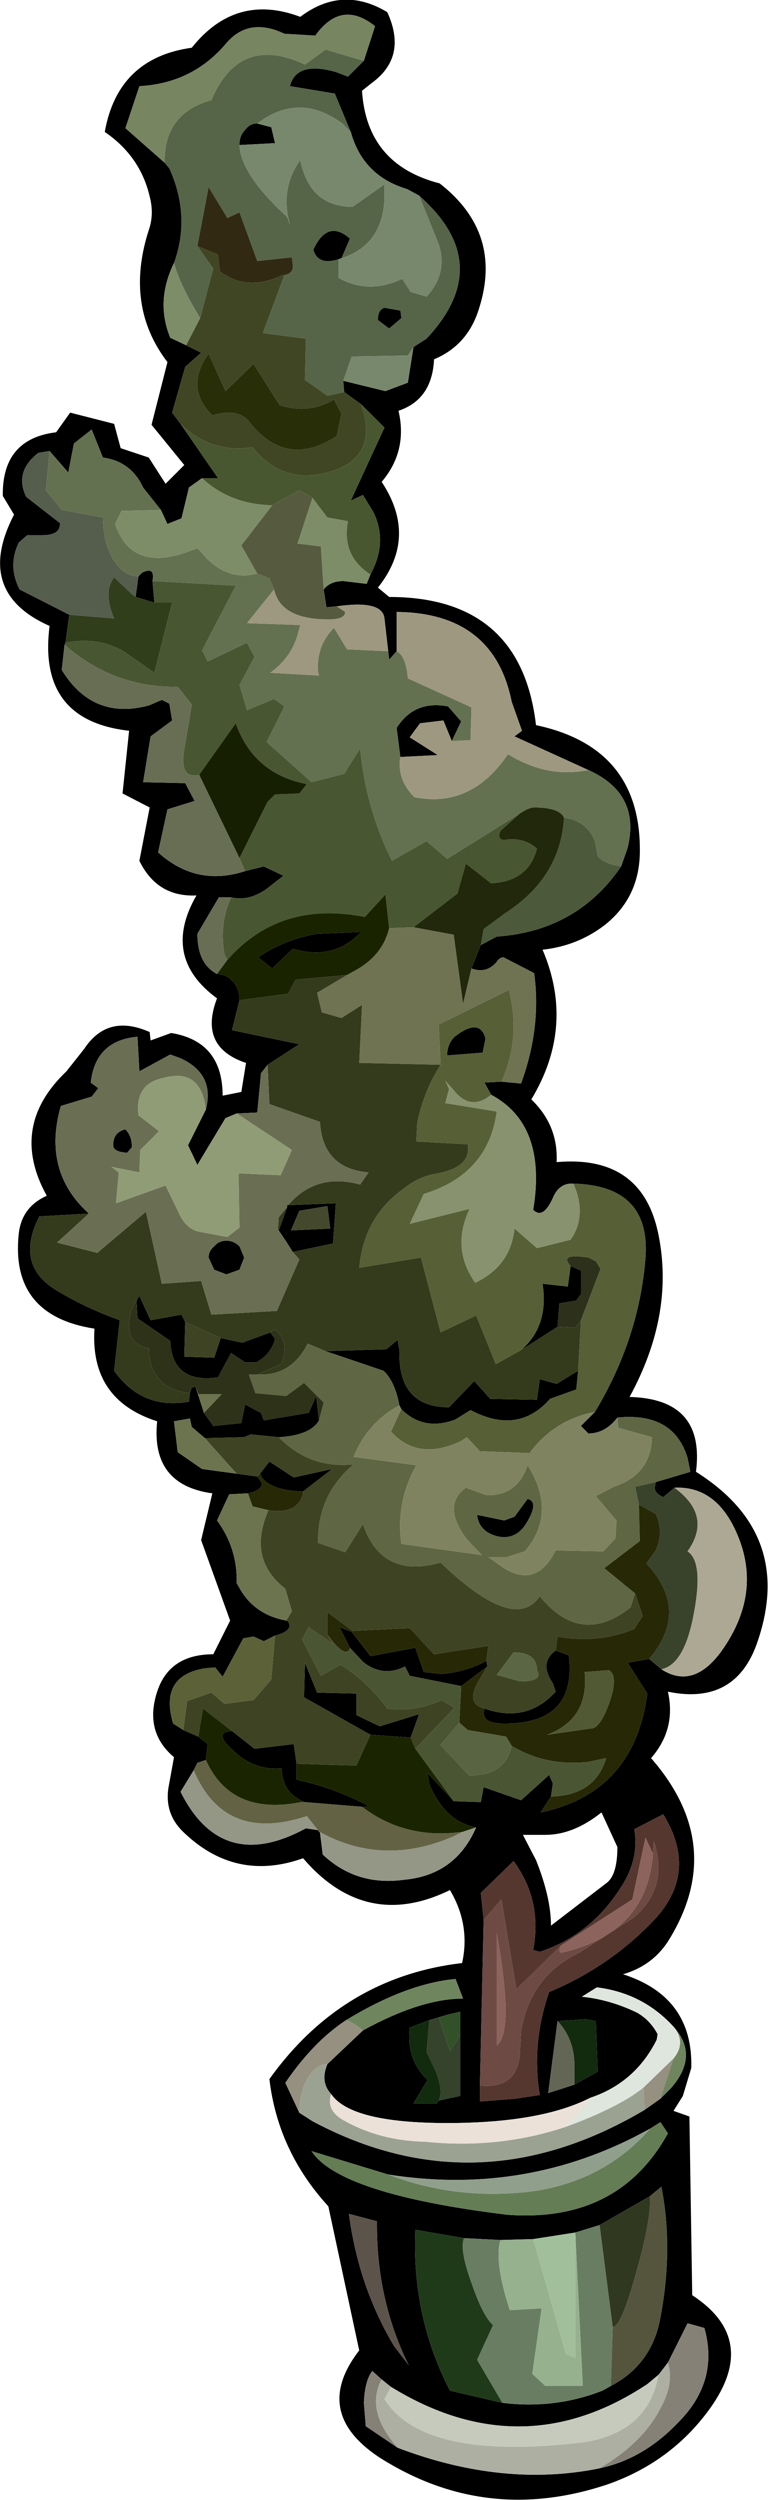 <?xml version="1.0" encoding="UTF-8" standalone="no"?>
<svg xmlns:ffdec="https://www.free-decompiler.com/flash" xmlns:xlink="http://www.w3.org/1999/xlink" ffdec:objectType="shape" height="160.32px" width="49.26px" xmlns="http://www.w3.org/2000/svg">
  <g transform="matrix(1.2, 0.0, 0.0, 1.2, 0.0, 0.0)">
    <path d="M8.8 8.7 Q8.75 6.05 11.3 5.35 12.8 1.8 16.3 3.45 L17.4 2.65 19.45 3.25 18.6 4.1 17.95 3.85 Q15.85 3.25 15.5 4.6 L17.9 5.0 18.75 7.05 18.3 6.6 Q16.0 4.9 13.75 6.6 13.35 6.6 13.1 6.95 12.8 7.25 12.8 7.75 12.85 9.3 15.35 11.6 L15.5 12.0 Q14.95 10.1 16.05 8.55 16.55 11.05 18.85 11.05 L20.55 9.85 20.55 10.6 Q20.45 13.1 18.25 13.8 L18.7 12.75 Q17.5 11.7 16.75 13.35 17.0 14.2 18.1 13.85 L18.1 14.85 Q19.7 15.75 21.5 14.9 L21.95 15.6 22.8 15.85 Q23.95 14.6 23.45 13.05 L22.4 10.45 Q26.55 14.1 22.8 18.1 L22.1 18.55 21.8 19.0 18.8 19.05 18.35 20.35 18.4 20.95 17.5 21.15 16.3 20.3 16.35 18.1 14.05 17.8 15.2 14.7 Q15.7 14.6 15.65 14.15 L15.6 13.75 13.75 13.95 12.8 11.35 12.15 11.65 11.15 10.0 10.55 13.15 11.4 14.35 10.7 17.0 Q9.6 15.2 9.3 14.05 10.2 11.55 9.05 9.0 L8.8 8.7 M21.4 16.6 L20.55 16.45 Q20.2 16.55 20.2 17.1 L20.8 17.55 21.45 17.0 21.4 16.6" fill="#566548" fill-rule="evenodd" stroke="none"/>
    <path d="M19.45 3.25 L17.4 2.65 16.3 3.45 Q12.8 1.8 11.3 5.35 8.75 6.05 8.8 8.7 L6.7 6.85 7.45 4.6 Q10.3 4.45 12.1 2.3 13.3 0.9 15.2 1.8 L16.85 1.9 Q18.25 -0.05 20.05 1.4 L19.45 3.25" fill="#778561" fill-rule="evenodd" stroke="none"/>
    <path d="M8.8 8.7 L9.05 9.0 Q10.2 11.55 9.3 14.05 8.3 16.1 9.1 18.05 L9.95 18.45 10.75 18.85 9.9 19.6 9.2 22.05 9.65 22.65 11.65 25.55 10.8 25.55 10.1 26.05 9.7 27.7 8.95 28.0 8.6 27.25 7.65 26.05 Q7.0 24.65 5.5 24.45 L4.9 22.95 3.95 23.7 3.65 25.25 2.65 24.1 2.05 24.2 Q0.75 25.2 1.4 26.55 L3.2 27.95 Q3.25 28.6 2.25 28.6 L1.45 28.6 1.0 29.0 Q0.4 30.25 1.05 31.5 L3.7 32.85 3.5 34.35 3.45 34.45 3.3 35.8 Q4.95 38.5 7.95 37.7 L8.65 37.4 9.05 37.6 9.2 38.5 8.05 39.35 7.65 41.8 9.9 41.85 10.4 42.8 8.95 43.25 8.45 45.55 Q10.5 47.4 13.1 46.55 L14.1 46.3 15.15 46.8 14.5 47.3 Q13.45 48.2 12.35 47.95 L11.7 47.95 10.55 49.9 Q10.55 51.5 11.6 52.05 12.1 52.05 12.45 52.45 12.8 52.85 12.8 53.45 L12.4 55.05 16.0 55.8 14.3 56.9 13.95 57.35 13.75 59.45 12.65 59.5 12.05 59.75 10.55 62.25 10.05 61.2 11.0 59.3 Q11.5 57.4 9.65 56.55 L9.1 56.35 7.45 57.25 7.35 55.4 Q5.1 55.6 4.85 57.85 L5.25 58.15 4.9 58.6 3.25 59.1 Q2.25 62.6 4.75 64.85 L2.1 65.0 Q0.75 67.65 3.1 69.0 4.6 69.9 6.4 70.55 L6.1 73.25 Q7.6 75.35 10.1 74.9 L10.15 74.45 10.25 74.15 10.45 74.1 10.9 75.5 11.4 76.2 12.9 76.05 13.1 75.05 13.95 75.5 14.1 75.9 16.5 75.5 16.9 74.6 17.05 75.9 Q16.6 76.7 14.9 76.8 L13.4 76.65 13.05 76.8 10.95 76.85 10.25 76.25 10.15 75.8 9.3 75.95 9.5 77.6 10.8 78.5 12.65 78.75 13.75 78.9 14.0 79.25 Q14.0 79.65 13.25 79.8 L12.25 79.85 11.6 81.25 Q12.7 82.75 12.65 84.6 L12.85 84.95 Q13.65 86.3 15.3 86.6 L15.4 86.65 Q15.7 87.15 14.7 87.4 L14.1 87.7 13.55 87.45 13.0 87.55 11.9 89.6 11.5 89.1 10.95 89.15 Q8.5 89.55 9.25 92.1 L9.8 92.45 10.6 92.8 11.1 93.2 11.0 94.05 10.55 94.2 10.35 94.6 9.65 95.75 Q11.85 100.15 16.35 97.7 L17.0 97.8 17.05 97.9 17.1 97.9 17.25 99.1 Q19.05 100.8 21.6 100.45 24.35 100.2 25.45 97.65 23.8 97.35 22.95 95.35 L22.85 94.75 24.25 96.25 25.7 96.3 25.85 95.5 27.85 96.2 29.35 94.85 29.55 95.3 29.45 96.0 28.9 96.85 Q33.9 95.8 34.6 90.5 L33.55 88.85 34.7 88.65 35.35 89.2 Q37.05 90.3 38.55 88.25 40.95 84.9 39.15 81.45 38.05 79.4 36.05 79.5 L35.45 80.0 Q35.0 79.8 35.0 79.5 L35.05 79.2 36.9 78.65 36.75 77.9 Q36.0 75.45 33.0 75.75 32.35 76.6 31.45 76.6 L31.05 76.2 31.8 75.45 Q34.15 71.55 34.5 67.25 34.8 63.35 30.65 63.25 29.95 63.2 29.6 63.9 29.05 65.2 28.5 64.65 29.25 60.1 26.25 58.5 L25.9 57.85 26.8 57.8 27.85 57.9 Q28.95 54.9 28.55 52.0 L26.9 51.15 Q26.65 51.2 26.55 51.4 26.0 52.05 25.2 51.75 L25.7 50.5 26.55 50.05 Q30.85 49.75 33.2 46.3 L33.55 45.3 Q34.25 42.4 31.45 41.15 L27.5 39.35 27.9 39.05 27.35 37.5 Q26.4 32.75 21.2 32.7 L21.2 34.8 20.8 35.25 20.75 34.8 20.55 33.05 Q20.45 32.05 18.0 32.4 L17.45 32.45 17.3 31.5 Q17.65 31.05 18.35 31.05 L19.6 31.2 19.8 30.7 Q20.75 28.95 19.95 27.35 L19.4 26.45 18.75 26.75 20.55 22.85 19.3 21.6 18.4 20.95 18.35 20.35 20.6 20.9 21.8 20.45 22.1 18.55 22.8 18.1 Q26.55 14.1 22.4 10.45 L21.75 10.1 Q19.4 9.4 18.75 7.05 L17.9 5.0 15.5 4.6 Q15.85 3.25 17.95 3.85 L18.6 4.1 19.45 3.25 20.05 1.4 Q18.25 -0.05 16.85 1.9 L15.2 1.8 Q13.3 0.9 12.1 2.3 10.3 4.45 7.45 4.6 L6.7 6.85 8.8 8.7 M18.1 13.85 Q17.0 14.2 16.75 13.35 17.5 11.7 18.7 12.75 L18.25 13.8 18.1 13.85 M12.8 7.75 Q12.8 7.25 13.1 6.95 13.35 6.6 13.75 6.6 L14.5 6.8 14.7 7.65 12.8 7.75 M10.25 2.55 Q12.6 -0.4 16.05 0.9 18.3 -0.8 20.7 0.65 21.8 3.05 19.85 4.45 L19.35 4.85 Q19.6 8.8 23.5 9.8 26.9 12.45 25.6 16.5 25.0 18.45 23.2 19.2 23.1 21.35 21.3 21.95 21.8 24.1 20.4 25.75 22.35 28.7 20.2 31.4 L20.8 31.9 Q27.85 31.9 28.65 38.75 34.3 39.95 34.2 45.6 34.15 48.0 32.3 49.45 30.85 50.55 29.0 50.75 30.75 54.85 28.4 58.75 29.85 60.15 29.75 62.1 34.35 61.7 35.2 66.0 36.05 70.25 33.65 74.65 37.7 74.75 37.2 78.65 42.45 81.95 40.5 87.7 39.35 91.15 35.7 90.4 36.15 92.4 34.8 93.95 38.9 98.65 35.7 103.75 34.85 105.05 33.3 105.5 37.05 106.7 36.95 110.5 L36.5 112.0 36.0 112.8 36.85 113.1 37.0 122.65 Q40.6 125.0 37.95 128.7 35.9 131.55 32.5 132.75 25.95 134.95 20.25 131.3 16.65 128.9 19.2 125.6 L17.55 117.9 Q14.85 114.95 14.4 111.1 18.3 105.65 24.7 104.9 25.15 102.85 24.05 101.0 19.55 103.2 16.2 99.3 12.55 100.6 9.75 97.85 8.8 96.9 9.0 95.55 L9.3 93.9 Q7.7 92.55 8.4 90.4 9.05 88.4 11.4 88.4 L12.3 86.6 10.75 82.3 11.35 79.8 Q8.05 79.35 8.4 75.95 4.8 74.8 5.05 71.0 0.55 70.3 1.0 65.95 1.15 64.5 2.5 63.9 0.45 60.2 3.55 57.25 L4.5 56.05 Q5.75 54.15 8.0 55.15 L8.05 55.6 9.15 55.2 Q11.9 55.65 11.9 58.55 L12.9 58.35 13.15 56.8 Q10.6 55.95 11.6 53.35 8.6 51.15 10.5 47.85 8.4 47.95 7.45 46.0 L8.0 43.15 6.55 42.4 6.9 39.05 Q2.0 38.5 2.65 33.45 -1.4 31.65 0.75 27.5 L0.15 26.5 Q0.1 23.45 3.0 23.1 L3.75 22.05 6.1 22.65 6.45 23.95 7.95 24.45 8.85 25.85 9.85 24.85 8.1 22.7 8.95 19.35 Q6.65 16.35 7.95 12.3 8.25 11.45 8.0 10.5 7.5 8.35 5.6 7.05 6.3 3.1 10.25 2.55 M7.25 31.9 L7.4 30.8 7.6 30.6 Q8.3 30.25 8.15 31.05 L8.25 32.2 7.25 31.9 M21.4 40.45 L21.2 38.9 Q22.15 37.4 23.95 37.75 L24.65 38.55 24.15 39.6 23.7 38.5 22.45 38.65 21.9 39.4 23.4 40.35 21.4 40.45 M21.4 16.6 L21.45 17.0 20.8 17.55 20.2 17.1 Q20.2 16.55 20.55 16.45 L21.4 16.6 M30.9 73.25 L30.8 74.25 29.4 74.75 Q27.7 76.7 25.15 75.35 L24.35 75.85 Q22.65 76.5 21.45 75.3 L21.35 75.1 Q21.1 73.8 20.5 73.25 L17.4 72.2 20.65 72.1 21.25 71.6 21.35 72.15 Q21.25 75.2 24.0 75.2 L25.35 73.8 26.2 74.75 28.7 74.8 28.85 73.7 29.75 73.95 30.9 73.25 M27.85 72.15 Q29.35 70.85 29.0 68.6 L30.35 68.75 30.5 67.65 31.05 67.9 31.05 69.15 30.8 69.5 29.9 69.65 29.8 70.9 27.85 72.15 M28.1 81.45 Q27.55 82.3 26.6 82.1 25.6 81.85 25.5 80.95 L26.95 81.25 27.5 81.05 28.2 80.1 Q28.85 80.25 28.1 81.45 M29.7 88.2 L30.4 88.45 Q30.85 92.15 26.9 92.1 25.65 92.1 25.9 91.3 28.15 92.1 29.7 90.4 L29.55 89.95 Q28.8 88.85 29.7 88.2 M26.05 89.05 L24.65 90.1 21.9 89.55 21.65 89.05 Q20.45 89.65 19.4 88.8 L18.7 88.05 18.15 86.95 18.8 87.2 19.8 88.5 22.2 88.05 22.65 89.35 23.6 89.45 Q24.9 89.35 26.0 88.75 L26.05 89.05 M14.55 51.75 L13.8 51.15 Q15.2 50.2 16.95 49.9 L19.3 49.8 Q17.85 51.35 15.65 50.7 L14.55 51.75 M15.4 64.4 L17.95 64.3 17.8 66.45 15.65 66.9 15.3 66.35 14.9 65.75 15.35 64.5 15.35 64.4 15.4 64.4 M25.95 55.5 L25.8 56.25 23.9 56.4 Q23.9 55.8 24.3 55.4 25.65 54.35 25.95 55.5 M6.7 60.35 Q7.05 60.7 7.05 61.3 L6.8 61.6 Q6.05 61.55 6.05 61.2 6.05 60.5 6.7 60.35 M14.45 71.2 L14.7 71.55 Q14.5 72.35 13.7 72.8 L13.1 72.8 12.35 72.3 11.65 73.6 Q9.2 73.95 9.1 71.65 L7.35 70.45 7.3 69.5 7.45 69.25 8.05 70.55 9.7 70.25 9.9 70.65 9.85 72.5 11.45 72.55 11.8 71.5 12.95 71.75 14.45 71.2 M17.5 64.45 L16.0 64.7 15.55 65.75 17.65 65.65 17.5 64.45 M11.45 66.6 Q11.7 66.3 12.1 66.3 12.5 66.3 12.8 66.6 L13.05 67.2 12.8 67.85 12.1 68.1 11.45 67.85 11.15 67.2 Q11.15 66.85 11.45 66.6 M16.2 79.7 Q14.5 79.65 14.0 78.95 L13.9 78.75 14.4 78.1 15.7 78.95 17.75 78.5 16.2 79.7 M21.95 92.85 L19.8 92.7 16.25 90.7 16.3 88.85 16.95 90.45 19.05 90.5 19.05 91.65 20.3 92.25 22.4 91.6 21.95 92.85 M15.85 94.25 L15.85 95.1 Q17.7 95.5 19.4 96.35 19.95 96.6 19.35 96.55 L16.3 96.3 Q15.1 95.85 15.05 94.5 13.7 94.6 12.7 93.75 11.25 92.55 12.4 92.5 L13.6 93.45 15.7 93.2 15.85 94.25 M25.65 111.45 L25.65 112.3 27.55 112.15 28.85 111.95 Q28.4 109.2 29.35 106.45 32.7 105.05 35.1 102.45 37.3 99.95 35.45 96.95 L33.9 97.75 Q34.15 99.15 33.4 100.5 31.75 103.35 28.85 104.3 L28.5 104.2 Q29.0 101.55 27.45 99.45 L25.7 101.15 25.85 102.6 25.65 111.45 M18.5 107.95 Q16.75 109.1 15.25 111.3 L16.0 112.9 16.7 113.35 Q25.5 118.05 34.45 112.75 L35.3 112.15 35.85 111.6 Q37.4 109.85 36.0 108.3 34.35 106.5 31.9 106.2 L31.1 106.7 Q32.6 106.85 34.05 107.55 34.75 107.95 35.15 108.7 L35.1 109.0 Q33.95 111.3 31.55 112.1 28.9 113.45 23.9 113.45 18.75 113.45 17.7 111.9 17.1 111.25 17.5 110.3 L19.4 108.5 Q22.5 106.8 24.75 106.8 L24.35 105.75 Q21.7 106.0 18.5 107.95 M23.95 107.65 L22.95 107.95 21.9 108.35 Q21.7 110.05 22.85 111.15 L22.1 112.4 23.35 112.4 23.45 112.25 24.6 112.0 24.6 108.75 24.6 107.5 23.95 107.65 M20.15 118.7 L18.65 118.3 Q19.15 122.15 21.05 125.35 L21.85 126.4 Q20.1 122.85 20.15 118.7 M26.75 119.7 L24.8 119.6 22.2 119.15 Q22.0 123.8 24.05 127.75 L26.85 128.4 Q29.65 128.75 32.2 127.75 L32.65 127.5 Q34.85 126.35 35.3 123.85 36.0 120.15 35.35 116.85 L34.75 117.35 32.05 118.9 30.75 119.3 28.5 119.65 26.75 119.7 M20.4 127.15 L19.9 126.7 Q19.5 127.2 19.45 128.4 L19.55 129.65 21.25 130.8 Q26.9 132.95 32.05 131.9 34.4 131.4 36.25 129.45 38.45 127.25 37.65 124.4 L36.75 124.15 35.7 126.25 35.2 126.9 34.6 127.4 Q27.9 131.85 20.9 127.55 L20.4 127.15 M20.75 116.2 L16.65 114.95 Q18.15 117.25 27.1 118.35 33.05 118.8 35.7 114.0 L35.3 113.4 34.75 113.75 33.9 114.2 Q27.75 117.3 20.75 116.2 M29.15 98.05 L27.95 98.05 28.65 99.4 Q29.45 101.4 29.45 102.9 L32.45 100.6 Q33.0 100.15 33.0 98.7 L32.15 96.85 Q30.65 98.05 29.15 98.05 M30.7 111.4 L31.95 110.7 31.85 108.0 31.3 107.9 29.8 108.0 29.3 111.85 30.7 111.4" fill="#000000" fill-rule="evenodd" stroke="none"/>
    <path d="M18.35 20.35 L18.8 19.05 21.8 19.0 22.1 18.55 21.8 20.45 20.6 20.9 18.35 20.35 M22.4 10.45 L23.45 13.05 Q23.95 14.6 22.8 15.85 L21.95 15.6 21.5 14.9 Q19.7 15.75 18.1 14.85 L18.1 13.85 18.25 13.8 Q20.45 13.1 20.55 10.6 L20.55 9.85 18.85 11.05 Q16.55 11.05 16.05 8.55 14.95 10.1 15.5 12.0 L15.35 11.6 Q12.85 9.3 12.8 7.75 L14.7 7.65 14.5 6.8 13.75 6.6 Q16.0 4.9 18.3 6.6 L18.75 7.05 Q19.4 9.4 21.75 10.1 L22.4 10.45" fill="#78886d" fill-rule="evenodd" stroke="none"/>
    <path d="M2.65 24.1 L3.65 25.25 3.95 23.7 4.9 22.95 5.5 24.45 Q7.0 24.65 7.65 26.05 L8.6 27.25 6.5 27.3 6.15 28.0 Q7.0 30.5 9.85 29.55 L10.55 29.3 10.75 29.5 Q12.05 31.1 13.75 30.65 L14.4 30.9 14.65 31.5 13.2 33.3 16.05 33.4 15.9 33.95 Q15.55 35.15 14.45 35.95 L17.05 36.1 17.0 35.9 Q16.9 34.5 17.85 33.55 L18.55 34.7 20.75 34.8 20.8 35.25 21.2 34.8 Q21.7 35.05 21.8 36.25 L25.2 37.8 25.15 39.55 24.15 39.6 24.65 38.55 23.95 37.75 Q22.15 37.4 21.2 38.9 L21.4 40.45 Q21.2 41.65 22.15 42.6 25.2 43.2 27.15 40.3 29.25 41.6 31.45 41.15 34.25 42.4 33.55 45.3 L33.2 46.3 Q32.25 46.15 31.95 45.75 L31.8 44.95 Q31.35 43.85 30.15 43.7 29.9 43.15 28.55 43.15 28.25 43.15 27.75 43.5 L23.9 45.9 22.8 44.95 20.95 46.0 Q19.55 43.2 19.25 40.0 L18.4 41.35 16.65 41.8 14.25 39.65 15.2 37.75 14.65 37.35 13.2 37.95 12.8 36.6 13.6 35.1 13.2 34.35 11.1 35.35 10.8 34.75 12.6 31.3 8.15 31.05 Q8.3 30.25 7.6 30.6 L7.4 30.8 Q6.6 30.8 6.05 29.9 5.5 28.95 5.5 27.65 L3.3 27.25 2.45 26.2 2.65 24.1 M7.65 26.05 L7.6 26.05 7.65 26.05" fill="#637150" fill-rule="evenodd" stroke="none"/>
    <path d="M2.65 24.1 L2.45 26.2 3.3 27.25 5.5 27.65 Q5.5 28.95 6.05 29.9 6.6 30.8 7.4 30.8 L7.25 31.9 7.05 31.75 6.1 30.85 Q5.5 31.65 6.1 33.05 L3.7 32.85 1.05 31.5 Q0.4 30.25 1.0 29.0 L1.45 28.6 2.25 28.6 Q3.25 28.6 3.2 27.95 L1.4 26.55 Q0.75 25.2 2.05 24.2 L2.65 24.1" fill="#555e4d" fill-rule="evenodd" stroke="none"/>
    <path d="M9.3 14.05 Q9.6 15.2 10.7 17.0 L9.95 18.45 9.1 18.05 Q8.3 16.1 9.3 14.05 M8.6 27.25 L8.95 28.0 9.7 27.7 10.1 26.05 10.8 25.55 Q12.3 26.95 14.55 27.0 L12.9 29.15 13.75 30.65 Q12.05 31.1 10.75 29.5 L10.55 29.3 9.85 29.55 Q7.0 30.5 6.15 28.0 L6.5 27.3 8.6 27.25 M19.8 30.7 L19.6 31.2 18.35 31.05 Q17.65 31.05 17.3 31.5 L17.15 29.2 15.9 29.05 16.7 26.6 17.5 27.65 18.6 27.85 Q18.25 29.7 19.8 30.7" fill="#7d8d68" fill-rule="evenodd" stroke="none"/>
    <path d="M3.7 32.85 L6.1 33.05 Q5.5 31.65 6.1 30.85 L7.05 31.75 7.25 31.9 8.25 32.2 9.2 32.2 8.25 35.95 6.6 34.8 Q5.2 34.0 3.5 34.35 L3.7 32.85" fill="#303e1b" fill-rule="evenodd" stroke="none"/>
    <path d="M8.15 31.05 L12.6 31.3 10.8 34.75 11.1 35.35 13.2 34.35 13.6 35.1 12.8 36.6 13.2 37.95 14.65 37.35 15.2 37.75 14.25 39.65 16.65 41.8 18.4 41.35 19.25 40.0 Q19.55 43.2 20.95 46.0 L22.8 44.95 23.9 45.9 27.75 43.5 26.75 44.4 Q26.5 45.0 27.2 44.85 28.1 44.8 28.7 45.35 28.25 47.1 26.25 47.2 L24.9 46.15 24.45 47.75 22.1 49.55 20.8 49.6 20.6 47.8 19.5 49.0 Q14.95 48.1 12.15 51.3 L12.0 51.0 Q11.7 49.4 12.35 47.95 13.45 48.2 14.5 47.3 L15.15 46.8 14.1 46.3 13.1 46.55 12.8 45.85 14.3 42.85 14.7 42.45 16.0 42.4 16.4 41.9 Q13.55 41.35 12.6 38.65 L10.65 41.4 Q9.7 41.65 9.8 40.35 L10.25 37.65 9.5 36.7 Q6.05 36.75 3.45 34.45 L3.5 34.35 Q5.2 34.0 6.6 34.8 L8.25 35.95 9.2 32.2 8.25 32.2 8.15 31.05" fill="#485632" fill-rule="evenodd" stroke="none"/>
    <path d="M10.7 17.0 L11.4 14.35 10.55 13.15 11.65 13.6 11.75 14.5 Q13.2 15.6 15.1 14.7 L15.2 14.7 14.05 17.8 16.35 18.1 16.3 20.3 17.5 21.15 18.4 20.95 19.3 21.6 Q20.35 24.6 17.3 25.3 15.0 25.8 13.5 23.9 11.3 24.25 9.65 22.65 L9.2 22.05 9.9 19.6 10.75 18.85 9.95 18.45 10.7 17.0 M18.25 22.1 L17.85 21.35 Q16.5 22.15 14.95 21.65 L13.55 19.45 12.05 20.9 11.15 18.9 Q9.85 20.7 11.35 22.2 12.6 21.8 13.25 22.45 15.25 25.1 18.0 23.3 L18.25 22.1" fill="#404624" fill-rule="evenodd" stroke="none"/>
    <path d="M18.25 22.1 L18.0 23.3 Q15.25 25.1 13.25 22.45 12.6 21.8 11.35 22.2 9.85 20.7 11.15 18.9 L12.05 20.9 13.55 19.45 14.95 21.65 Q16.5 22.15 17.85 21.35 L18.25 22.1" fill="#282e08" fill-rule="evenodd" stroke="none"/>
    <path d="M10.55 13.15 L11.15 10.0 12.15 11.65 12.8 11.35 13.75 13.95 15.6 13.75 15.65 14.15 Q15.7 14.6 15.2 14.7 L15.1 14.7 Q13.2 15.6 11.75 14.5 L11.65 13.6 10.55 13.15" fill="#312912" fill-rule="evenodd" stroke="none"/>
    <path d="M10.8 25.55 L11.65 25.55 9.65 22.65 Q11.3 24.25 13.5 23.9 15.0 25.8 17.3 25.3 20.35 24.6 19.3 21.6 L20.55 22.85 18.75 26.75 19.4 26.45 19.95 27.35 Q20.75 28.95 19.8 30.7 18.25 29.7 18.6 27.85 L17.5 27.65 16.7 26.6 16.0 26.2 14.55 27.0 Q12.3 26.95 10.8 25.55" fill="#485730" fill-rule="evenodd" stroke="none"/>
    <path d="M14.65 31.5 L14.4 30.9 13.75 30.65 12.9 29.15 14.55 27.0 16.0 26.2 16.7 26.6 15.9 29.05 17.15 29.2 17.3 31.5 17.45 32.45 18.0 32.4 18.45 32.7 Q18.45 33.1 17.55 33.1 15.0 33.1 14.65 31.5" fill="#565a3f" fill-rule="evenodd" stroke="none"/>
    <path d="M7.65 26.05 L7.6 26.05 7.65 26.05" fill="#ff0000" fill-opacity="0.0" fill-rule="evenodd" stroke="none"/>
    <path d="M31.45 41.15 Q29.25 41.6 27.15 40.3 25.2 43.2 22.15 42.6 21.2 41.65 21.4 40.45 L23.4 40.35 21.9 39.4 22.45 38.65 23.7 38.5 24.15 39.6 25.15 39.55 25.2 37.8 21.8 36.25 Q21.7 35.05 21.2 34.8 L21.2 32.7 Q26.4 32.75 27.35 37.5 L27.9 39.05 27.5 39.35 31.45 41.15 M20.75 34.8 L18.55 34.7 17.85 33.55 Q16.9 34.5 17.0 35.9 L17.05 36.1 14.45 35.95 Q15.55 35.15 15.9 33.95 L16.05 33.4 13.2 33.3 14.65 31.5 Q15.0 33.1 17.55 33.1 18.45 33.1 18.45 32.7 L18.0 32.4 Q20.45 32.05 20.55 33.05 L20.75 34.8" fill="#9e9880" fill-rule="evenodd" stroke="none"/>
    <path d="M30.15 43.7 Q31.35 43.85 31.8 44.95 L31.95 45.75 Q32.25 46.15 33.2 46.3 30.85 49.75 26.55 50.05 L25.7 50.5 25.85 49.65 27.0 48.8 Q29.95 46.9 30.15 43.7" fill="#4c593b" fill-rule="evenodd" stroke="none"/>
    <path d="M27.75 43.5 Q28.25 43.15 28.55 43.15 29.9 43.15 30.15 43.7 29.95 46.9 27.0 48.8 L25.85 49.65 25.7 50.5 25.2 51.75 24.75 53.65 24.25 49.95 22.1 49.55 24.45 47.75 24.9 46.15 26.25 47.2 Q28.25 47.1 28.7 45.35 28.1 44.8 27.2 44.85 26.5 45.0 26.75 44.4 L27.75 43.5" fill="#22280c" fill-rule="evenodd" stroke="none"/>
    <path d="M25.2 51.75 Q26.0 52.05 26.55 51.4 26.65 51.2 26.9 51.15 L28.55 52.0 Q28.95 54.9 27.85 57.9 L26.8 57.8 Q27.85 55.5 27.2 52.9 L23.45 54.75 23.55 56.9 19.2 56.8 19.35 53.7 18.25 54.4 17.2 54.1 16.95 53.05 18.55 52.1 19.0 51.85 Q20.45 51.05 20.8 49.6 L22.1 49.55 24.25 49.95 24.75 53.65 25.2 51.75" fill="#6f7352" fill-rule="evenodd" stroke="none"/>
    <path d="M26.25 58.5 Q29.25 60.1 28.5 64.65 29.05 65.2 29.6 63.9 29.95 63.2 30.65 63.25 31.4 64.95 30.5 66.25 L28.7 66.7 27.5 65.65 Q27.3 67.65 25.4 68.55 24.1 66.7 25.1 64.6 L21.9 65.4 22.65 63.8 Q26.1 62.75 26.55 59.4 L23.8 58.95 24.0 58.2 23.8 57.75 24.25 58.25 Q25.15 59.4 26.25 58.5" fill="#88926f" fill-rule="evenodd" stroke="none"/>
    <path d="M30.5 67.65 Q29.85 66.95 31.45 67.2 L31.85 67.4 32.1 67.8 31.05 70.55 30.75 70.95 29.8 70.9 29.9 69.65 30.8 69.5 31.05 69.15 31.05 67.9 30.5 67.65" fill="#2d301b" fill-rule="evenodd" stroke="none"/>
    <path d="M26.8 57.8 L25.9 57.85 26.25 58.5 Q25.15 59.4 24.25 58.25 L23.8 57.75 24.0 58.2 23.8 58.95 26.55 59.4 Q26.1 62.75 22.65 63.8 L21.9 65.4 25.1 64.6 Q24.1 66.7 25.4 68.55 27.3 67.65 27.5 65.65 L28.7 66.7 30.5 66.25 Q31.4 64.95 30.65 63.25 34.8 63.35 34.5 67.25 34.15 71.55 31.8 75.45 29.65 75.85 28.3 77.65 L25.65 77.55 24.95 76.8 24.65 77.0 Q22.35 78.1 20.9 76.5 L21.45 75.3 Q22.65 76.5 24.35 75.85 L25.15 75.35 Q27.7 76.7 29.4 74.75 L30.8 74.25 30.9 73.25 31.05 70.55 32.1 67.8 31.85 67.4 31.45 67.2 Q29.85 66.95 30.5 67.65 L30.35 68.75 29.0 68.6 Q29.35 70.85 27.85 72.15 L26.5 72.9 25.45 70.3 23.55 71.2 22.5 67.2 19.2 67.75 Q19.45 65.0 21.6 63.5 22.4 62.85 23.4 62.7 25.2 62.35 25.0 61.15 L22.25 61.0 22.3 60.0 Q22.65 58.3 23.55 56.9 L23.45 54.75 27.2 52.9 Q27.85 55.5 26.8 57.8 M25.95 55.5 Q25.65 54.35 24.3 55.4 23.9 55.8 23.9 56.4 L25.8 56.25 25.95 55.5" fill="#575f36" fill-rule="evenodd" stroke="none"/>
    <path d="M10.15 74.45 L10.1 74.9 Q7.6 75.35 6.1 73.25 L6.4 70.55 Q4.6 69.9 3.1 69.0 0.75 67.65 2.1 65.0 L4.75 64.85 3.05 66.4 5.2 66.95 7.8 64.75 8.65 68.6 10.75 68.45 11.3 70.25 14.8 70.05 16.0 67.3 15.65 66.9 17.8 66.45 17.95 64.3 15.4 64.4 Q16.9 62.65 19.25 63.3 L19.7 62.65 Q17.25 62.45 17.1 59.95 L14.4 59.0 14.3 56.9 16.0 55.8 12.4 55.05 12.8 53.45 15.4 53.1 15.8 52.35 18.55 52.1 16.95 53.05 17.2 54.1 18.25 54.4 19.35 53.7 19.2 56.8 23.55 56.9 Q22.65 58.3 22.3 60.0 L22.25 61.0 25.0 61.15 Q25.2 62.35 23.4 62.7 22.4 62.85 21.6 63.5 19.45 65.0 19.2 67.75 L22.5 67.2 23.55 71.2 25.45 70.3 26.5 72.9 27.85 72.15 29.8 70.9 30.75 70.95 31.05 70.55 30.9 73.25 29.75 73.95 28.85 73.7 28.7 74.8 26.2 74.75 25.35 73.8 24.0 75.2 Q21.25 75.2 21.35 72.15 L21.25 71.6 20.65 72.1 17.4 72.2 16.45 71.8 16.25 72.15 Q15.35 73.55 13.75 73.45 L15.0 72.9 Q15.45 72.0 14.95 71.3 14.7 70.9 14.45 71.2 L12.95 71.75 11.8 71.5 9.9 70.65 9.7 70.25 8.05 70.55 7.45 69.25 7.3 69.5 Q6.9 70.0 6.9 70.85 L6.9 70.95 Q6.95 71.85 7.95 72.05 8.0 74.2 10.15 74.45 M15.35 64.5 L14.9 65.75 15.3 66.35 14.85 65.7 14.9 65.05 15.35 64.5" fill="#343b1c" fill-rule="evenodd" stroke="none"/>
    <path d="M33.0 75.75 Q36.0 75.45 36.75 77.9 L36.9 78.65 35.05 79.2 33.95 79.45 34.15 80.4 34.2 82.35 32.3 83.8 33.95 85.15 33.7 85.9 Q31.05 88.0 28.85 85.3 27.5 87.3 23.55 83.5 20.4 84.4 19.4 81.45 L18.45 82.95 17.0 82.45 Q16.95 79.9 18.9 78.25 16.55 78.5 14.9 76.8 16.6 76.7 17.05 75.9 L17.3 74.95 16.25 73.9 15.3 74.6 13.65 74.45 13.3 73.45 13.75 73.45 Q15.35 73.55 16.25 72.15 L16.45 71.8 17.4 72.2 20.5 73.25 Q21.1 73.8 21.35 75.1 19.65 76.0 18.9 77.85 L22.25 78.3 Q21.15 80.25 21.45 82.5 L25.75 83.1 24.95 82.25 Q23.6 80.45 24.9 79.5 L26.0 79.9 Q27.65 79.95 28.2 78.3 29.8 80.85 28.05 82.9 L27.1 83.2 26.1 83.2 26.65 83.6 Q28.6 85.05 29.7 82.85 L32.25 82.9 32.9 82.2 32.95 81.25 31.85 79.95 32.8 79.45 Q34.8 78.8 34.85 76.8 L33.05 76.3 33.0 75.75 M28.1 81.45 Q28.85 80.25 28.2 80.1 L27.5 81.05 26.95 81.25 25.5 80.95 Q25.6 81.85 26.6 82.1 27.55 82.3 28.1 81.45" fill="#5f6644" fill-rule="evenodd" stroke="none"/>
    <path d="M31.8 75.45 L31.05 76.2 31.45 76.6 Q32.35 76.6 33.0 75.75 L33.05 76.3 34.85 76.8 Q34.8 78.8 32.8 79.45 L31.85 79.95 32.95 81.25 32.9 82.2 32.25 82.9 29.7 82.85 Q28.6 85.05 26.65 83.6 L26.1 83.2 27.1 83.2 28.05 82.9 Q29.8 80.85 28.2 78.3 27.65 79.95 26.0 79.9 L24.9 79.5 Q23.6 80.45 24.95 82.25 L25.75 83.1 21.45 82.5 Q21.15 80.25 22.25 78.3 L18.9 77.85 Q19.65 76.0 21.35 75.1 L21.45 75.3 20.9 76.5 Q22.35 78.1 24.65 77.0 L24.95 76.8 25.65 77.55 28.3 77.65 Q29.65 75.85 31.8 75.45" fill="#7f8360" fill-rule="evenodd" stroke="none"/>
    <path d="M35.05 79.2 L35.0 79.5 Q35.0 79.8 35.45 80.0 L36.05 79.5 Q38.1 81.0 36.75 82.9 37.6 83.45 37.1 86.15 36.6 88.95 35.35 89.2 L34.7 88.65 Q36.9 86.05 34.55 83.55 L35.05 82.85 Q35.5 81.85 35.05 80.9 L34.15 80.4 33.95 79.45 35.05 79.2" fill="#39432b" fill-rule="evenodd" stroke="none"/>
    <path d="M34.7 88.65 L33.55 88.85 34.6 90.5 Q33.9 95.8 28.9 96.85 L29.45 96.0 Q31.8 95.95 32.4 93.95 L31.45 94.15 Q29.2 94.4 27.35 93.3 L27.05 92.8 25.0 92.45 24.55 92.05 24.65 90.1 26.05 89.05 25.6 89.8 Q24.85 91.05 25.9 91.3 25.65 92.1 26.9 92.1 30.85 92.15 30.4 88.45 L29.7 88.2 29.8 87.45 Q31.95 87.85 33.9 87.05 L34.35 86.35 33.95 85.15 32.3 83.8 34.2 82.35 34.15 80.4 35.05 80.9 Q35.5 81.85 35.05 82.85 L34.55 83.55 Q36.9 86.05 34.7 88.65 M13.25 79.8 Q14.0 79.65 14.0 79.25 L13.75 78.9 13.9 78.75 14.0 78.95 Q14.5 79.65 16.2 79.7 L16.2 79.85 Q15.85 80.95 14.35 80.7 L13.5 80.5 13.25 79.8 M17.5 87.35 L17.5 86.15 18.85 87.15 21.9 87.0 23.2 88.4 26.1 87.95 26.0 88.75 Q24.9 89.35 23.6 89.45 L22.65 89.35 22.2 88.05 19.8 88.5 18.8 87.2 18.15 86.95 18.7 88.05 18.7 88.1 Q18.45 88.65 17.5 87.35 M32.55 89.25 L31.25 89.35 Q31.5 91.85 29.25 92.7 L31.7 92.35 Q32.15 92.2 32.6 90.9 33.05 89.55 32.55 89.25" fill="#272806" fill-rule="evenodd" stroke="none"/>
    <path d="M36.05 79.5 Q38.05 79.4 39.15 81.45 40.95 84.9 38.55 88.25 37.05 90.3 35.35 89.2 36.6 88.95 37.1 86.15 37.6 83.45 36.75 82.9 38.1 81.0 36.05 79.5" fill="#ada894" fill-rule="evenodd" stroke="none"/>
    <path d="M11.6 52.05 Q10.55 51.5 10.55 49.9 L11.7 47.95 12.35 47.95 Q11.7 49.4 12.0 51.0 L12.15 51.3 11.6 52.05 M13.1 46.55 Q10.5 47.4 8.45 45.55 L8.95 43.25 10.4 42.8 9.9 41.85 7.65 41.8 8.05 39.35 9.2 38.5 9.05 37.6 8.65 37.4 7.95 37.7 Q4.95 38.5 3.3 35.8 L3.45 34.45 Q6.05 36.75 9.5 36.7 L10.25 37.65 9.8 40.35 Q9.7 41.65 10.65 41.4 L12.8 45.85 13.1 46.55" fill="#686e54" fill-rule="evenodd" stroke="none"/>
    <path d="M10.65 41.4 L12.6 38.65 Q13.55 41.35 16.4 41.9 L16.0 42.4 14.7 42.45 14.3 42.85 12.8 45.85 10.65 41.4" fill="#161f02" fill-rule="evenodd" stroke="none"/>
    <path d="M12.8 53.45 Q12.8 52.85 12.45 52.45 12.1 52.05 11.6 52.05 L12.15 51.3 Q14.95 48.1 19.5 49.0 L20.6 47.8 20.8 49.6 Q20.45 51.05 19.0 51.85 L18.55 52.1 15.8 52.35 15.4 53.1 12.8 53.45 M14.55 51.75 L15.65 50.7 Q17.85 51.35 19.3 49.8 L16.95 49.9 Q15.2 50.2 13.8 51.15 L14.55 51.75" fill="#192300" fill-rule="evenodd" stroke="none"/>
    <path d="M4.75 64.85 Q2.25 62.6 3.25 59.1 L4.9 58.6 5.25 58.15 4.85 57.85 Q5.1 55.6 7.35 55.4 L7.45 57.25 9.1 56.35 9.65 56.55 Q11.5 57.4 11.0 59.3 10.75 57.05 8.75 57.6 7.2 57.9 7.4 59.6 L8.5 60.45 7.5 61.45 7.45 62.65 5.95 62.35 6.35 62.65 6.2 64.3 8.85 63.35 9.55 64.8 Q9.9 65.6 10.55 65.8 L12.15 66.1 12.8 65.6 12.75 62.7 15.0 62.8 15.6 61.45 12.65 59.5 13.75 59.45 13.95 57.35 14.3 56.9 14.4 59.0 17.1 59.95 Q17.25 62.45 19.7 62.65 L19.25 63.3 Q16.9 62.65 15.4 64.4 L15.35 64.4 15.35 64.5 14.9 65.05 14.85 65.7 15.3 66.35 15.65 66.9 16.0 67.3 14.8 70.05 11.3 70.25 10.75 68.45 8.65 68.6 7.8 64.75 5.2 66.95 3.05 66.4 4.75 64.85 M6.7 60.35 Q6.05 60.5 6.05 61.2 6.05 61.55 6.8 61.6 L7.05 61.3 Q7.05 60.7 6.7 60.35 M11.45 66.6 Q11.15 66.85 11.15 67.2 L11.45 67.85 12.1 68.1 12.8 67.85 13.05 67.2 12.8 66.6 Q12.5 66.3 12.1 66.3 11.7 66.3 11.45 66.6" fill="#6a6e53" fill-rule="evenodd" stroke="none"/>
    <path d="M11.0 59.3 L10.05 61.2 10.55 62.25 12.05 59.75 12.65 59.5 15.6 61.45 15.0 62.8 12.75 62.7 12.8 65.6 12.15 66.1 10.55 65.8 Q9.9 65.6 9.55 64.8 L8.85 63.35 6.2 64.3 6.35 62.65 5.95 62.35 7.45 62.65 7.5 61.45 8.5 60.45 7.4 59.6 Q7.2 57.9 8.75 57.6 10.75 57.05 11.0 59.3" fill="#909c76" fill-rule="evenodd" stroke="none"/>
    <path d="M17.05 75.9 L16.9 74.6 16.5 75.5 14.1 75.9 13.95 75.5 13.1 75.05 12.9 76.05 11.4 76.2 10.9 75.5 11.85 74.5 10.6 74.5 10.45 74.1 10.25 74.15 10.15 74.45 Q8.0 74.2 7.95 72.05 6.95 71.85 6.9 70.95 L6.9 70.85 Q6.9 70.0 7.3 69.5 L7.35 70.45 9.1 71.65 Q9.2 73.95 11.65 73.6 L12.35 72.3 13.1 72.8 13.7 72.8 Q14.5 72.35 14.7 71.55 L14.45 71.2 Q14.7 70.9 14.95 71.3 15.45 72.0 15.0 72.9 L13.75 73.45 13.3 73.45 13.65 74.45 15.3 74.6 16.25 73.9 17.3 74.95 17.05 75.9" fill="#2e3219" fill-rule="evenodd" stroke="none"/>
    <path d="M17.5 64.45 L17.65 65.65 15.55 65.75 16.0 64.7 17.5 64.45" fill="#44482d" fill-rule="evenodd" stroke="none"/>
    <path d="M10.6 92.8 L9.8 92.45 10.0 90.9 11.3 90.45 12.0 91.05 13.55 90.85 14.5 89.75 14.7 87.4 Q15.7 87.15 15.4 86.65 L15.3 86.6 15.6 86.1 15.25 84.9 Q13.2 83.3 14.35 80.7 15.85 80.95 16.2 79.85 L16.2 79.7 17.75 78.5 15.7 78.95 14.4 78.1 13.9 78.75 13.75 78.9 12.65 78.75 10.95 76.85 13.05 76.8 13.4 76.65 14.9 76.8 Q16.55 78.5 18.9 78.25 16.95 79.9 17.0 82.45 L18.45 82.95 19.4 81.45 Q20.4 84.4 23.55 83.5 27.5 87.3 28.85 85.3 31.05 88.0 33.7 85.9 L33.95 85.15 34.35 86.35 33.9 87.05 Q31.95 87.85 29.8 87.45 L29.7 88.2 Q28.8 88.85 29.55 89.95 L29.7 90.4 Q28.15 92.1 25.9 91.3 24.85 91.05 25.6 89.8 L26.05 89.05 26.0 88.75 26.1 87.95 23.2 88.4 21.9 87.0 18.85 87.15 17.5 86.15 17.5 87.35 17.8 87.85 16.5 86.95 16.15 87.6 17.15 89.55 18.2 88.95 Q19.7 89.9 20.7 91.3 22.2 91.5 23.6 90.85 L24.3 91.25 22.2 93.45 21.95 92.85 22.4 91.6 20.3 92.25 19.05 91.65 19.05 90.5 16.95 90.45 16.3 88.85 16.25 90.7 19.8 92.7 19.05 94.35 15.85 94.25 15.7 93.2 13.6 93.45 12.4 92.5 10.85 91.3 10.6 92.8 M11.8 71.5 L11.45 72.55 9.85 72.5 9.9 70.65 11.8 71.5 M27.45 88.3 L26.55 89.5 27.8 89.85 Q29.05 89.85 28.7 89.25 28.7 88.3 27.45 88.3" fill="#3e4323" fill-rule="evenodd" stroke="none"/>
    <path d="M15.3 86.6 Q13.65 86.3 12.85 84.95 L12.65 84.6 Q12.7 82.75 11.6 81.25 L12.25 79.85 13.25 79.8 13.5 80.5 14.35 80.7 Q13.2 83.3 15.25 84.9 L15.6 86.1 15.3 86.6 M12.65 78.75 L10.8 78.5 9.5 77.6 9.3 75.95 10.15 75.8 10.25 76.25 10.95 76.85 12.65 78.75 M10.9 75.5 L10.45 74.1 10.6 74.5 11.85 74.5 10.9 75.5" fill="#6c744f" fill-rule="evenodd" stroke="none"/>
    <path d="M27.45 88.3 Q28.7 88.3 28.7 89.25 29.05 89.85 27.8 89.85 L26.55 89.5 27.45 88.3" fill="#5b6644" fill-rule="evenodd" stroke="none"/>
    <path d="M29.45 96.0 L29.55 95.3 29.35 94.85 27.85 96.2 25.85 95.5 25.7 96.3 24.25 96.25 22.2 93.45 24.3 91.25 23.6 90.85 Q22.2 91.5 20.7 91.3 19.7 89.9 18.2 88.95 L17.15 89.55 16.15 87.6 16.5 86.95 17.8 87.85 17.5 87.35 Q18.45 88.65 18.7 88.1 L18.7 88.05 19.4 88.8 Q20.45 89.65 21.65 89.05 L21.9 89.55 24.65 90.1 24.55 92.05 23.55 93.25 25.1 94.9 25.9 94.8 Q27.1 94.5 27.35 93.3 29.2 94.4 31.45 94.15 L32.4 93.95 Q31.8 95.95 29.45 96.0" fill="#4a5533" fill-rule="evenodd" stroke="none"/>
    <path d="M24.25 96.25 L22.85 94.75 22.95 95.35 Q23.8 97.35 25.45 97.65 L24.7 97.9 24.15 97.95 Q21.45 98.15 19.35 96.55 19.95 96.6 19.4 96.35 17.7 95.5 15.85 95.1 L15.85 94.25 19.05 94.35 19.8 92.7 21.95 92.85 22.2 93.45 24.25 96.25 M11.0 94.05 L11.1 93.2 10.6 92.8 10.85 91.3 12.4 92.5 Q11.25 92.55 12.7 93.75 13.7 94.6 15.05 94.5 15.1 95.85 16.3 96.3 L16.1 96.3 Q12.35 97.05 11.0 94.05" fill="#1a2500" fill-rule="evenodd" stroke="none"/>
    <path d="M24.55 92.05 L25.0 92.45 27.05 92.8 27.35 93.3 Q27.1 94.5 25.9 94.8 L25.1 94.9 23.55 93.25 24.55 92.05" fill="#596442" fill-rule="evenodd" stroke="none"/>
    <path d="M9.8 92.45 L9.25 92.1 Q8.5 89.55 10.95 89.15 L11.5 89.1 11.9 89.6 13.0 87.55 13.55 87.45 14.1 87.7 14.7 87.4 14.5 89.75 13.55 90.85 12.0 91.05 11.3 90.45 10.0 90.9 9.8 92.45" fill="#5c6138" fill-rule="evenodd" stroke="none"/>
    <path d="M17.1 97.9 L17.05 97.9 17.0 97.8 16.4 97.05 Q12.0 98.5 10.35 94.6 L10.55 94.2 11.0 94.05 Q12.35 97.05 16.1 96.3 L16.3 96.3 19.35 96.55 Q21.45 98.15 24.15 97.95 L24.7 97.9 24.2 98.15 Q20.45 99.75 17.1 97.9" fill="#636244" fill-rule="evenodd" stroke="none"/>
    <path d="M25.45 97.65 Q24.35 100.2 21.6 100.45 19.05 100.8 17.25 99.1 L17.1 97.9 Q20.45 99.75 24.2 98.15 L24.7 97.9 25.45 97.65 M17.0 97.8 L16.35 97.7 Q11.85 100.15 9.65 95.75 L10.35 94.6 Q12.0 98.5 16.4 97.05 L17.0 97.8" fill="#949786" fill-rule="evenodd" stroke="none"/>
    <path d="M25.85 102.6 L25.7 101.15 27.45 99.45 Q29.0 101.55 28.5 104.2 L28.85 104.3 Q31.75 103.35 33.4 100.5 34.15 99.15 33.9 97.75 L35.45 96.95 Q37.3 99.95 35.1 102.45 32.7 105.05 29.35 106.45 28.4 109.2 28.85 111.95 L27.55 112.15 25.65 112.3 25.65 111.45 Q27.8 111.65 27.8 109.45 L27.85 108.55 Q28.35 105.6 30.95 104.35 L33.9 102.45 Q35.75 100.85 34.95 98.4 L34.9 99.05 34.5 98.2 33.8 101.5 30.0 103.95 27.6 106.3 26.8 101.5 25.85 102.6" fill="#55372f" fill-rule="evenodd" stroke="none"/>
    <path d="M25.65 111.45 L25.85 102.6 26.8 101.5 27.6 106.3 30.0 103.95 Q29.8 104.3 30.0 104.35 34.6 103.3 34.9 99.05 L34.95 98.4 Q35.75 100.85 33.9 102.45 L30.95 104.35 Q28.35 105.6 27.85 108.55 L27.8 109.45 Q27.8 111.65 25.65 111.45 M26.55 109.3 Q27.5 108.6 26.55 103.3 L26.55 109.3" fill="#6d4a44" fill-rule="evenodd" stroke="none"/>
    <path d="M18.5 107.95 Q18.85 108.05 19.4 108.5 L17.5 110.3 Q16.9 110.3 16.45 111.05 16.0 111.8 16.0 112.9 L15.25 111.3 Q16.75 109.1 18.5 107.95 M35.3 112.15 L34.45 112.75 34.4 111.55 36.0 110.0 35.3 112.15" fill="#969080" fill-rule="evenodd" stroke="none"/>
    <path d="M19.4 108.5 Q18.85 108.05 18.5 107.95 21.7 106.0 24.35 105.75 L24.75 106.8 Q22.5 106.8 19.4 108.5 M36.0 108.3 Q37.4 109.85 35.85 111.6 L35.3 112.15 36.0 110.0 Q36.7 109.15 36.0 108.3" fill="#6f855e" fill-rule="evenodd" stroke="none"/>
    <path d="M23.95 107.65 L24.6 107.5 24.6 108.75 24.05 109.6 23.45 107.8 23.95 107.65" fill="#325128" fill-rule="evenodd" stroke="none"/>
    <path d="M22.95 107.95 L23.95 107.65 23.45 107.8 24.05 109.6 24.6 108.75 24.6 112.0 23.45 112.25 Q23.7 111.75 23.3 110.7 L22.8 109.65 22.95 107.95" fill="#35432c" fill-rule="evenodd" stroke="none"/>
    <path d="M23.45 112.25 L23.35 112.4 22.1 112.4 22.85 111.15 Q21.7 110.05 21.9 108.35 L22.95 107.95 22.8 109.65 23.3 110.7 Q23.7 111.75 23.45 112.25 M29.8 108.0 L31.3 107.9 31.85 108.0 31.95 110.7 30.7 111.4 30.7 110.55 Q30.75 109.0 29.8 108.0" fill="#122b0e" fill-rule="evenodd" stroke="none"/>
    <path d="M16.0 112.9 Q16.0 111.8 16.45 111.05 16.9 110.3 17.5 110.3 17.1 111.25 17.7 111.9 17.4 112.8 18.45 113.35 20.35 114.4 22.75 114.45 26.65 114.85 30.25 113.65 33.1 112.6 34.4 111.55 L34.45 112.75 Q25.5 118.05 16.7 113.35 L16.0 112.9" fill="#9ba292" fill-rule="evenodd" stroke="none"/>
    <path d="M30.25 113.65 Q26.65 114.85 22.75 114.45 20.35 114.4 18.45 113.35 17.4 112.8 17.7 111.9 18.75 113.45 23.9 113.45 28.9 113.45 31.55 112.1 L30.25 113.65" fill="#ebe1d8" fill-rule="evenodd" stroke="none"/>
    <path d="M20.15 118.7 Q20.1 122.85 21.85 126.4 L21.05 125.35 Q19.15 122.15 18.65 118.3 L20.15 118.7" fill="#5c534a" fill-rule="evenodd" stroke="none"/>
    <path d="M24.8 119.6 L26.75 119.7 Q26.4 120.85 27.25 123.45 L28.95 123.35 28.45 126.85 29.15 127.5 31.15 127.5 30.75 119.3 32.05 118.9 32.75 124.35 32.65 127.5 32.2 127.75 Q29.65 128.75 26.85 128.4 L25.5 126.1 26.35 124.25 Q25.8 123.75 25.2 122.0 24.55 120.2 24.8 119.6" fill="#697d62" fill-rule="evenodd" stroke="none"/>
    <path d="M26.85 128.4 L24.05 127.75 Q22.0 123.8 22.2 119.15 L24.8 119.6 Q24.55 120.2 25.2 122.0 25.8 123.75 26.35 124.25 L25.5 126.1 26.85 128.4" fill="#1f3a19" fill-rule="evenodd" stroke="none"/>
    <path d="M20.4 127.15 L20.9 127.55 20.55 128.2 Q22.65 131.55 31.25 130.5 34.65 129.95 35.2 126.9 L35.7 126.25 Q36.05 127.35 35.3 128.7 34.35 130.55 32.05 131.9 26.9 132.95 21.25 130.8 19.5 128.8 20.4 127.15" fill="#adafa2" fill-rule="evenodd" stroke="none"/>
    <path d="M21.25 130.8 L19.55 129.65 19.45 128.4 Q19.5 127.2 19.9 126.7 L20.4 127.15 Q19.5 128.8 21.25 130.8 M35.7 126.25 L36.75 124.15 37.65 124.4 Q38.45 127.25 36.25 129.45 34.4 131.4 32.05 131.9 34.35 130.55 35.3 128.7 36.05 127.35 35.7 126.25" fill="#858176" fill-rule="evenodd" stroke="none"/>
    <path d="M20.9 127.55 Q27.9 131.85 34.6 127.4 L35.2 126.9 Q34.65 129.95 31.25 130.5 22.65 131.55 20.55 128.2 L20.9 127.55" fill="#c6cabc" fill-rule="evenodd" stroke="none"/>
    <path d="M26.75 119.7 L28.5 119.65 30.25 125.8 30.75 126.0 30.75 119.3 31.15 127.5 29.15 127.5 28.45 126.85 28.95 123.35 27.25 123.45 Q26.4 120.85 26.75 119.7" fill="#96b18e" fill-rule="evenodd" stroke="none"/>
    <path d="M34.75 113.75 L35.3 113.4 35.7 114.0 Q33.05 118.8 27.1 118.35 18.15 117.25 16.65 114.95 L20.75 116.2 Q24.4 117.6 28.45 117.1 32.3 116.55 34.75 113.75" fill="#647d55" fill-rule="evenodd" stroke="none"/>
    <path d="M30.0 103.95 L33.8 101.5 34.5 98.2 34.9 99.05 Q34.6 103.3 30.0 104.35 29.8 104.3 30.0 103.95 M26.55 109.3 L26.55 103.3 Q27.5 108.6 26.55 109.3" fill="#8c635d" fill-rule="evenodd" stroke="none"/>
    <path d="M32.55 89.25 Q33.05 89.55 32.6 90.9 32.15 92.2 31.7 92.35 L29.25 92.7 Q31.5 91.85 31.25 89.35 L32.55 89.25" fill="#515934" fill-rule="evenodd" stroke="none"/>
    <path d="M31.55 112.1 Q33.95 111.3 35.1 109.0 L35.15 108.7 Q34.75 107.95 34.05 107.55 32.6 106.85 31.1 106.7 L31.9 106.2 Q34.35 106.5 36.0 108.3 36.7 109.15 36.0 110.0 L34.4 111.55 Q33.1 112.6 30.25 113.65 L31.55 112.1" fill="#dfe6de" fill-rule="evenodd" stroke="none"/>
    <path d="M34.75 113.75 Q32.3 116.55 28.45 117.1 24.4 117.6 20.75 116.2 27.75 117.3 33.9 114.2 L34.75 113.75" fill="#909f8c" fill-rule="evenodd" stroke="none"/>
    <path d="M29.8 108.0 Q30.75 109.0 30.7 110.55 L30.7 111.4 29.3 111.85 29.8 108.0" fill="#636655" fill-rule="evenodd" stroke="none"/>
    <path d="M28.5 119.65 L30.75 119.3 30.75 126.0 30.25 125.8 28.5 119.65" fill="#a1bf9b" fill-rule="evenodd" stroke="none"/>
    <path d="M34.75 117.35 L35.35 116.85 Q36.0 120.15 35.3 123.85 34.85 126.35 32.65 127.5 L32.75 124.35 Q33.2 124.35 34.0 121.45 34.8 118.65 34.75 117.35" fill="#55553d" fill-rule="evenodd" stroke="none"/>
    <path d="M32.05 118.9 L34.75 117.35 Q34.8 118.65 34.0 121.45 33.2 124.35 32.75 124.35 L32.05 118.9" fill="#303820" fill-rule="evenodd" stroke="none"/>
  </g>
</svg>
